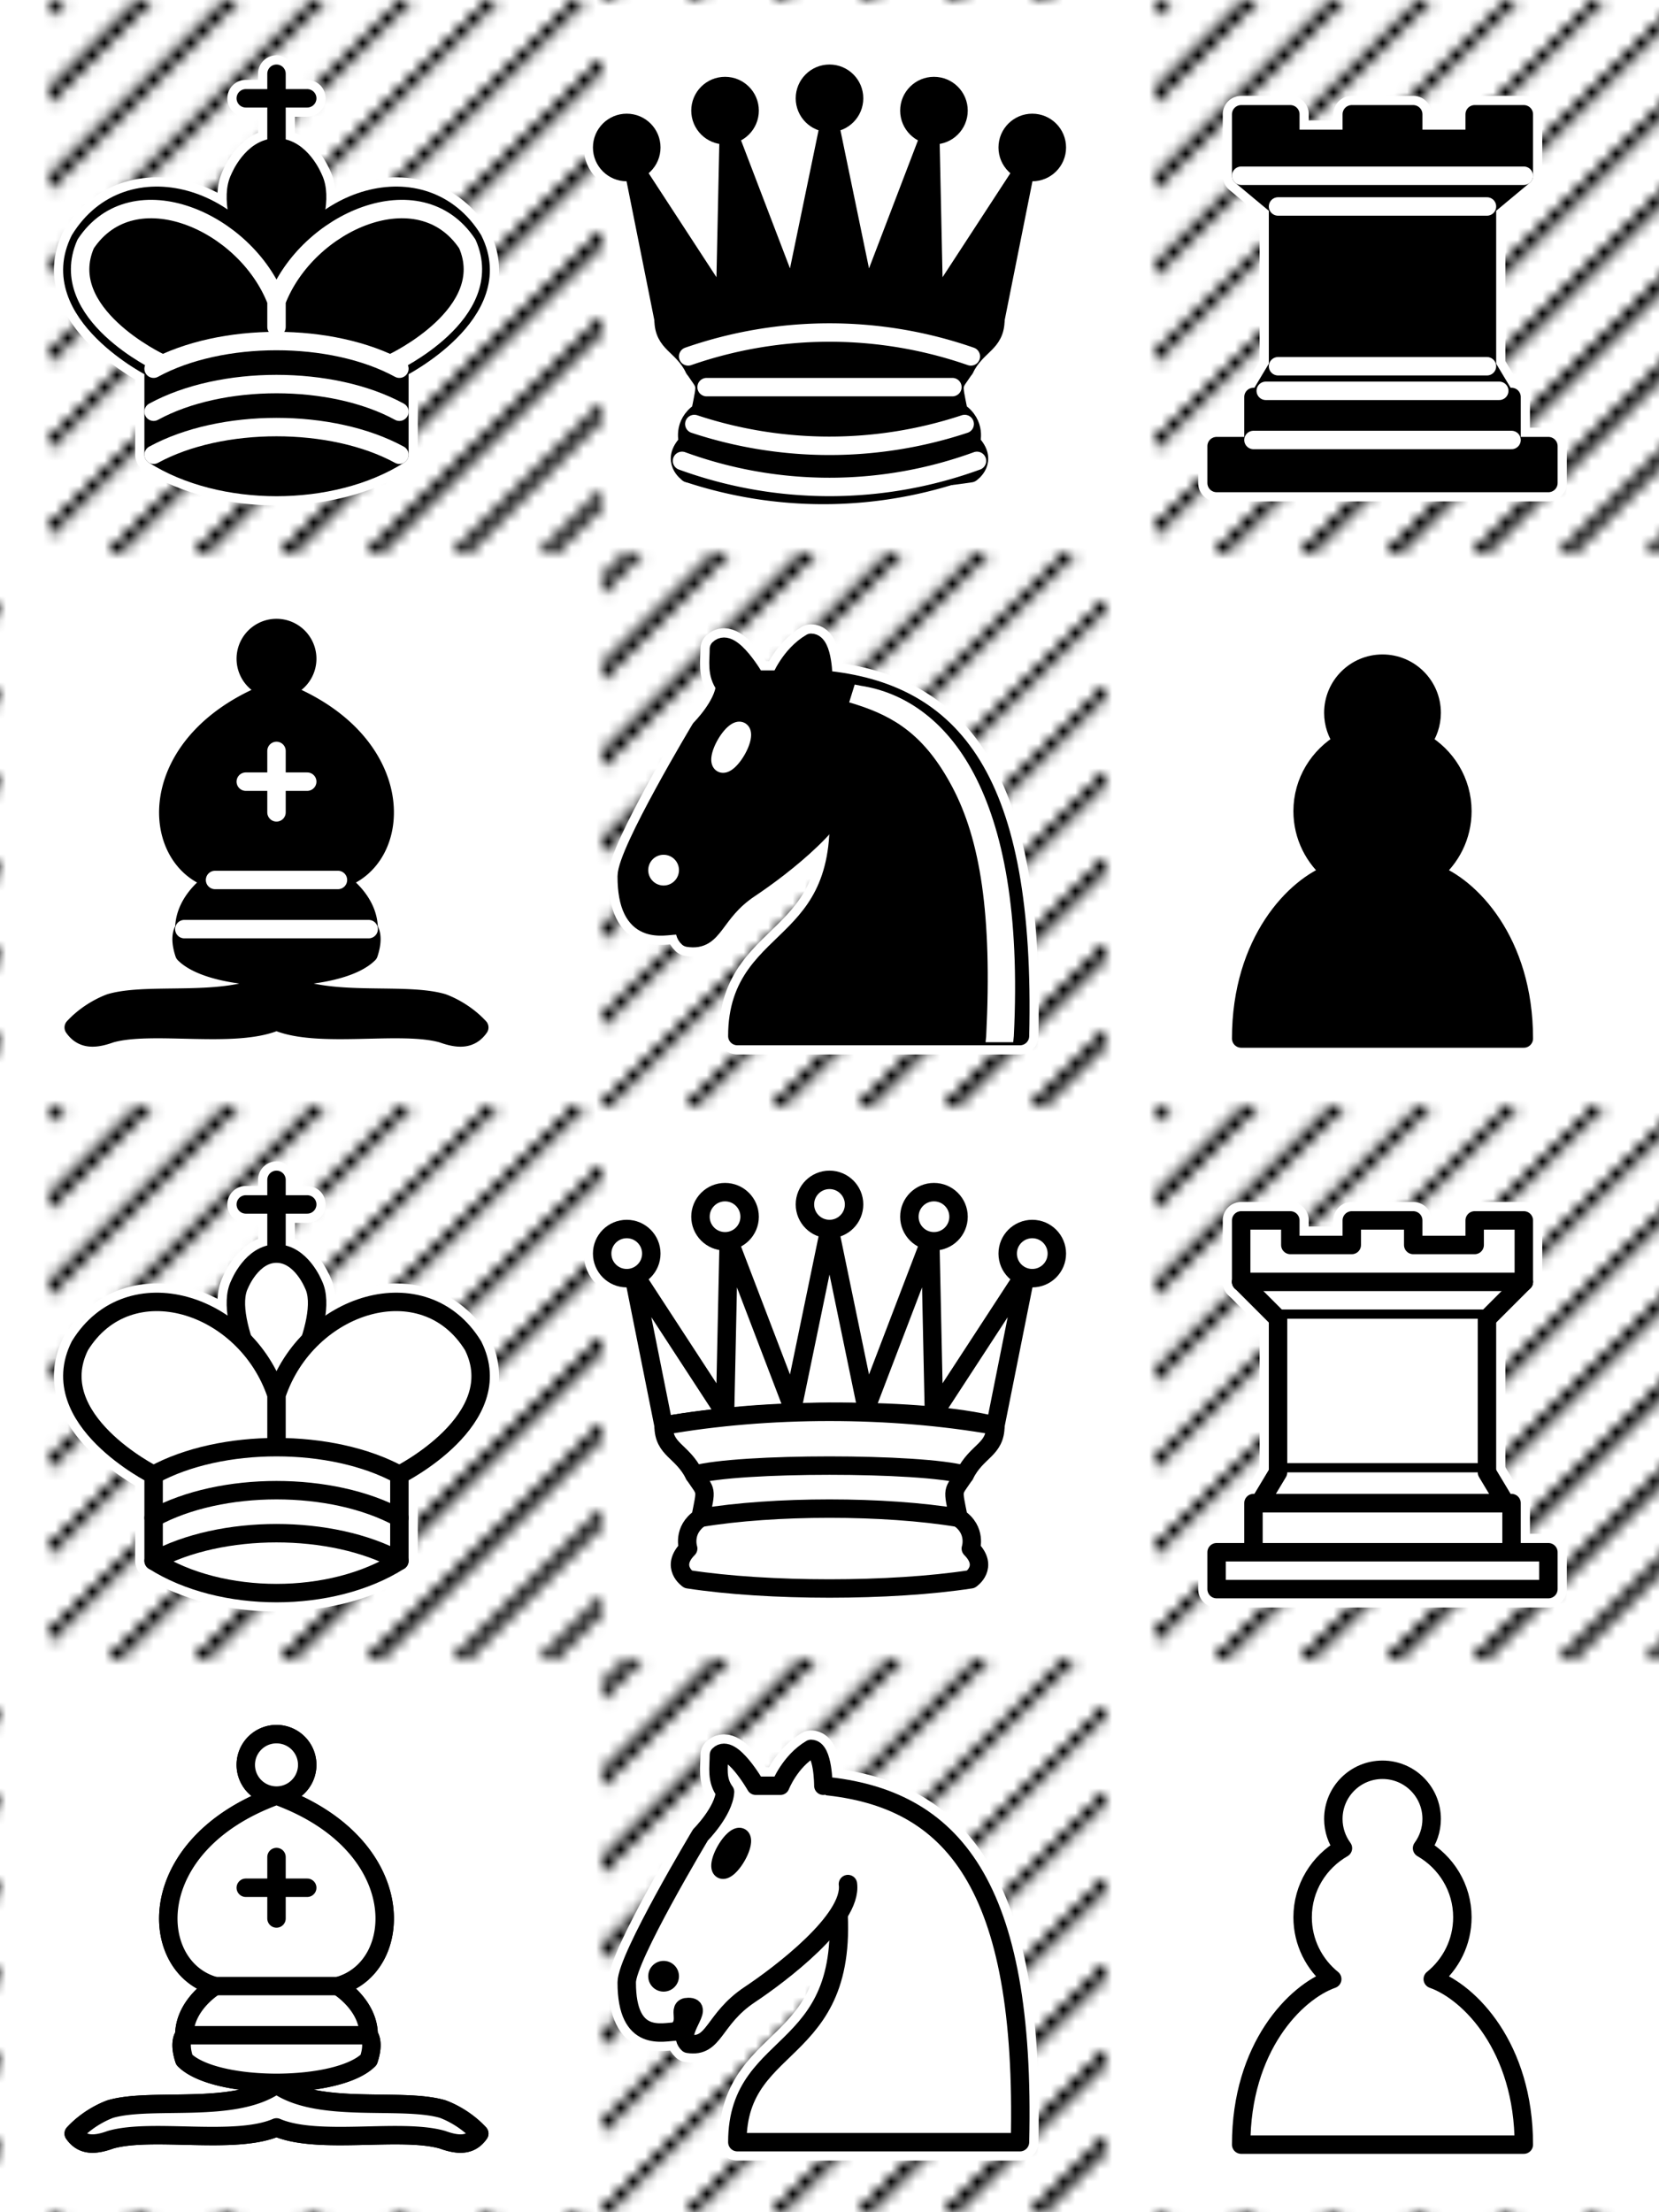 <svg xmlns="http://www.w3.org/2000/svg" width="135" height="180">
  <!--- attributtion and license -->
  <desc>
    Chess piece definitions derived from Wikimedia Commons images by Colin M.L. Burnett.
    Refactored by Geert Bosch to reduce repetition and allow easier styling changes.
    See https://en.wikipedia.org/wiki/User:Cburnett/GFDL_images/Chess. CC BY-SA 3.0 license.
  </desc>
  <style>
    .outline {
      stroke: #fff;
      stroke-width: 3;
    }

    .piece {
      stroke: #000;
      stroke-width: 1.5;
      stroke-linecap: round;
      stroke-linejoin: round;
    }

    .paper-board {
      fill: url(#hatch2x2);
    }

    .green-board {
      fill: url(#green2x2);
    }
  </style>
  <defs>
    <!-- king -->
    <g id="k45g1">
      <path d="M22.5 11.63V6M20 8h5M22.5 25s4.5-7.5 3-10.5c0 0-1-2.5-3-2.5s-3 2.5-3 2.5c-1.5 3 3 10.5 3 10.5" />
      <path
        d="M12.5 37c5.5 3.5 14.5 3.5 20 0v-7s9-4.5 6-10.5c-4-6.5-13.5-3.5-16 4V27v-3.5c-2.5-7.5-12-10.5-16-4-3 6 6 10.5 6 10.5v7" />
    </g>
    <g id="k45g2">
      <path
        d="M32 29.5s8.5-4 6.03-9.65C34.15 14 25 18 22.5 24.5v2.1-2.1C20 18 10.85 14 6.97 19.85 4.5 25.5 13 29.5 13 29.5" />
      <path id="k45p1" d="M12.5 30c5.5-3 14.5-3 20 0m-20 3.5c5.5-3 14.5-3 20 0m-20 3.5c5.5-3 14.5-3 20 0" />
    </g>
    <g id="k" class="piece">
      <use href="#k45g1" class="outline" />
      <use href="#k45g1" />
      <use href="#k45g2" stroke="#fff" />
    </g>
    <g id="K" class="piece">
      <use href="#k45g1" class="outline" />
      <use href="#k45g1" fill="#fff" />
      <use href="#k45p1" fill="#fff" />
    </g>

    <!-- queen -->
    <g id="q45g1">
      <path
        d="M9 26c8.5-1.5 21-1.5 27 0l2.5-12.5L31 25l-.3-14.1-5.2 13.6-3-14.5-3 14.5-5.2-13.6L14 25 6.5 13.5 9 26z" />
      <path
        d="M9 26c0 2 1.5 2 2.5 4 1 1.5 1 1 .5 3.5-1.5 1-1 2.5-1 2.5-1.5 1.5 0 2.5 0 2.5 6.5 1 16.5 1 23 0 0 0 1.5-1 0-2.5 0 0 .5-1.5-1-2.5-.5-2.5-.5-2 .5-3.5 1-2 2.5-2 2.5-4-8.5-1.5-18.5-1.5-27 0z" />
      <path d="M11.5 30c3.5-1 18.5-1 22 0 M12 33.5c6-1 15-1 21 0" />
      <circle cx="6" cy="12" r="2" />
      <circle cx="14" cy="9" r="2" />
      <circle cx="22.5" cy="8" r="2" />
      <circle cx="31" cy="9" r="2" />
      <circle cx="39" cy="12" r="2" />
    </g>
    <g id="q45g2">
      <use href="#q45g1" />
      <path d="M11 38.5a35 35 1 0022 0" />
    </g>
    <path id="q45p1" d="M11 29a35 35 1 0123 0M12.5 31.5h20M11.5 34.5a35 35 1 0022 0M10.5 37.5a35 35 1 0024 0" />
    <g id="q" class="piece">
      <use href="#q45g2" class="outline" />
      <use href="#q45g2" />
      <use href="#q45p1" stroke="#fff" />
    </g>
    <g id="Q" class="piece">
      <use href="#q45g1" class="outline" />
      <use href="#q45g1" fill="#fff" />
    </g>

    <!-- rook -->
    <path id="r45p1" d="M9 39.3h27v-3H9v3zM12.5 32.3l1.5-2.5h17l1.5 2.5h-20zM12 36.3v-4h21v4H12z
      M14 29.8v-13h17v13H14z
      M14 16.8l-3-2.5h23l-3 2.5H14zM11 14.3v-5h4v2h5v-2h5v2h5v-2h4v5H11z" />
    <path id="r45p2" d="M12 35.8h21M13 31.8h19M14 29.8h17M14 16.8h17M11 14.3h23" />
    <g id="r45g1">
      <path d="M9 39.3h27v-3H9v3zM12 36.3v-4h21v4H12zM11 14.3v-5h4v2h5v-2h5v2h5v-2h4v5" />
      <path d="M34 14.3l-3 3H14l-3-3" />
      <path d="M31 17.3v12.5H14V17.3" />
      <path d="M31 29.8l1.5 2.5h-20l1.5-2.5" />
      <path d="M11 14.3h23" />
    </g>
    <g id="r" class="piece">
      <use href="#r45p1" class="outline" />
      <use href="#r45p1" />
      <use href="#r45p2" stroke="#fff" />
    </g>
    <g id="R" class="piece">
      <use href="#r45g1" class="outline" />
      <use href="#r45g1" fill="#fff" />
    </g>

    <!-- bishop -->
    <g id="b45g1">
      <use href="#b45p1" />
      <path id="b45p1"
        d="M9 36.6c3.39-.97 10.11.43 13.5-2 3.39 2.43 10.11 1.03 13.5 2 0 0 1.65.54 3 2-.68.97-1.65.99-3 .5-3.39-.97-10.11.46-13.5-1-3.39 1.46-10.11.03-13.5 1-1.35.49-2.32.47-3-.5 1.35-1.46 3-2 3-2z M15 32.6c2.5 2.5 12.5 2.5 15 0 .5-1.5 0-2 0-2 0-2.5-2.5-4-2.5-4 5.5-1.5 6-11.5-5-15.5-11 4-10.5 14-5 15.5 0 0-2.5 1.5-2.5 4 0 0-.5.5 0 2z M25 8.6a2.5 2.5 0 11-5 0 2.5 2.5 0 115 0z" />
      <path id="b45p2" d="M17.5 26.6h10m-12.5 4h15m-7.5-14.5v5M20 18.6h5" />
    </g>
    <g id="b" class="piece">
      <use href="#b45p1" class="outline" />
      <use href="#b45p1" />
      <use href="#b45p2" stroke="#fff" />
    </g>
    <g id="B" class="piece">
      <use href="#b45g1" class="outline" />
      <use href="#b45g1" fill="#fff" />
    </g>

    <!-- knight -->
    <g id="n45g1">
      <path d="M22 10.3c10.5 1 16.5 8 16 29H15c0-9 10-6.5 8-21" />
      <path
        d="M24 18.3c.38 2.91-5.55 7.37-8 9-3 2-2.82 4.34-5 4-1.042-.94 1.41-3.04 0-3-1 0 .19 1.23-1 2-1 0-4.003 1-4-4 0-2 6-12 6-12s1.89-1.9 2-3.5c-.73-.994-.5-2-.5-3 1-1 3 2.5 3 2.5h2s.78-1.992 2.5-3c1 0 1 3 1 3" />
    </g>
    <g id="n45g2">
      <path id="n45p1"
        d="M9.5 25.8a.5.5 0 11-1 0 .5.5 0 111 0z M14.933 16.05a.5 1.5 30 11-.866-.5.5 1.5 30 11.866.5z" />
      <path
        d="M24.55 10.7l-.45 1.45.5.15c3.15 1 5.65 2.49 7.9 6.75s3.25 10.31 2.75 20.25l-.05.5h2.25l.05-.5c.5-10.06-.88-16.85-3.25-21.34-2.37-4.49-5.79-6.64-9.19-7.16l-.51-.1z"
        fill="#fff" stroke="none" />
    </g>
    <g id="n" class="piece">
      <use href="#n45g1" class="outline" />
      <use href="#n45g1" />
      <use href="#n45g2" fill="#fff" stroke="#fff" />
    </g>
    <g id="N" class="piece">
      <use href="#n45g1" class="outline" />
      <use href="#n45g1" fill="#fff" />
      <use href="#n45p1" fill="#000" />
    </g>

    <!-- pawn -->
    <path id="p45p1"
      d="M22.5 9c-2.21 0-4 1.79-4 4 0 .89.29 1.71.78 2.38C17.33 16.5 16 18.59 16 21c0 2.03.94 3.84 2.41 5.03-3 1.06-7.41 5.55-7.41 13.47h23c0-7.92-4.41-12.41-7.41-13.47 1.47-1.19 2.41-3 2.41-5.03 0-2.41-1.33-4.5-3.28-5.62.49-.67.78-1.49.78-2.38 0-2.21-1.79-4-4-4z" />
    <g id="p" class="piece">
      <use href="#p45p1" class="outline" />
      <use href="#p45p1" />
    </g>
    <g id="P" class="piece">
      <use href="#p45p1" class="outline" />
      <use href="#p45p1" fill="#fff" />
    </g>

    <!-- board -->
    <path id="lsq" d="M0 0h45v90h45V45H0z" />
    <path id="dsq" d="M0 45v45h45V0h45v45z" />
    <pattern id="hatch" width="4.89" height="9" patternTransform="rotate(45 0 0)" patternUnits="userSpaceOnUse">
      <line x1="0" y1="0" x2="0" y2="10" style="stroke:black; stroke-width:2" />
    </pattern>
    <pattern id="hatch2x2" width="90" height="90" patternUnits="userSpaceOnUse">
      <use href="#lsq" fill="url(#hatch)" x="4" />
    </pattern>
    <pattern id="green2x2" width="90" height="90" patternUnits="userSpaceOnUse">
      <use href="#lsq" fill="rgb(235,236,208)" />
      <use href="#dsq" fill="rgb(115,148,83)" />
    </pattern>
    <rect id="chessboard" width="100%" height="100%" />
  </defs>

  <!-- test all pieces on a small board -->
  <use href="#chessboard" class="paper-board" />
  <use href="#k" x="0" />
  <use href="#K" x="0" y="90" />
  <use href="#q" x="45" />
  <use href="#Q" x="45" y="90" />
  <use href="#r" x="90" />
  <use href="#R" x="90" y="90" />
  <use href="#b" x="0" y="45" />
  <use href="#B" x="0" y="135" />
  <use href="#n" x="45" y="45" />
  <use href="#N" x="45" y="135" />
  <use href="#p" x="90" y="45" />
  <use href="#P" x="90" y="135" />
</svg>